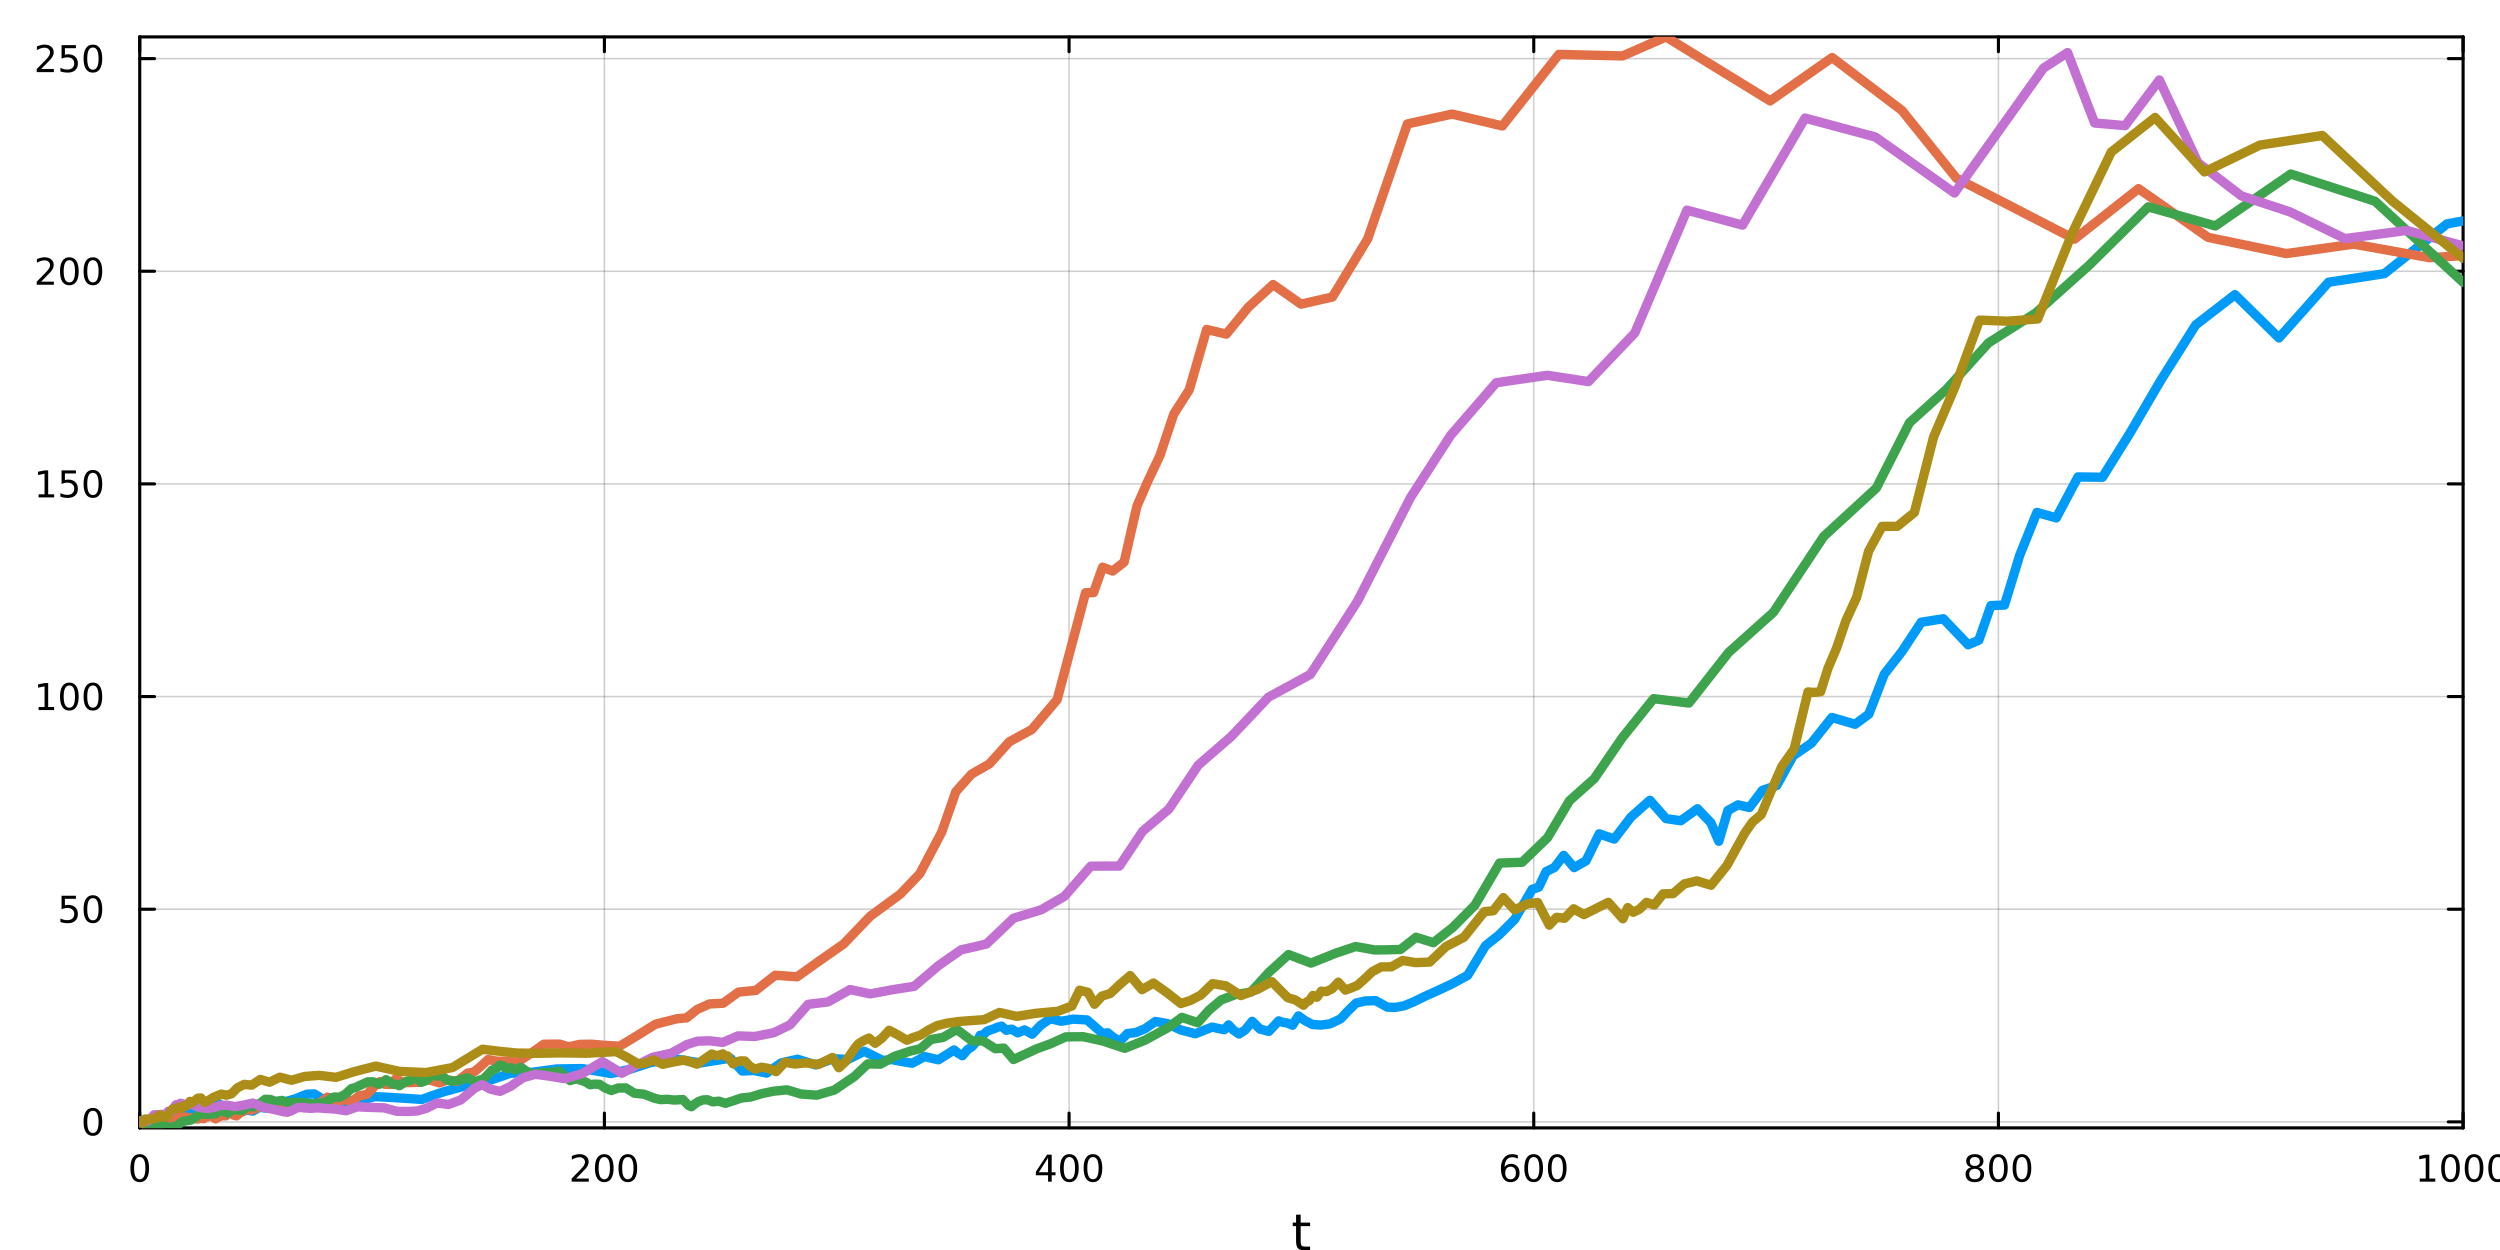 <?xml version="1.0" encoding="utf-8"?>
<svg xmlns="http://www.w3.org/2000/svg" xmlns:xlink="http://www.w3.org/1999/xlink" width="800" height="400" viewBox="0 0 3200 1600">
<rect x="0" y="0" width="3200" height="1600" fill="#333333" stroke="none"/>
<defs>
  <clipPath id="clip130">
    <rect x="0" y="0" width="3200" height="1600"/>
  </clipPath>
</defs>
<path clip-path="url(#clip130)" d="M0 1600 L3200 1600 L3200 0 L0 0  Z" fill="#ffffff" fill-rule="evenodd" fill-opacity="1"/>
<defs>
  <clipPath id="clip131">
    <rect x="640" y="0" width="2241" height="1600"/>
  </clipPath>
</defs>
<path clip-path="url(#clip130)" d="M178.857 1443.7 L3152.76 1443.7 L3152.76 47.244 L178.857 47.244  Z" fill="#ffffff" fill-rule="evenodd" fill-opacity="1"/>
<defs>
  <clipPath id="clip132">
    <rect x="178" y="47" width="2975" height="1397"/>
  </clipPath>
</defs>
<polyline clip-path="url(#clip132)" style="stroke:#000000; stroke-linecap:round; stroke-linejoin:round; stroke-width:2; stroke-opacity:0.1; fill:none" points="178.857,1443.7 178.857,47.244 "/>
<polyline clip-path="url(#clip132)" style="stroke:#000000; stroke-linecap:round; stroke-linejoin:round; stroke-width:2; stroke-opacity:0.1; fill:none" points="773.637,1443.7 773.637,47.244 "/>
<polyline clip-path="url(#clip132)" style="stroke:#000000; stroke-linecap:round; stroke-linejoin:round; stroke-width:2; stroke-opacity:0.1; fill:none" points="1368.42,1443.7 1368.42,47.244 "/>
<polyline clip-path="url(#clip132)" style="stroke:#000000; stroke-linecap:round; stroke-linejoin:round; stroke-width:2; stroke-opacity:0.1; fill:none" points="1963.2,1443.7 1963.2,47.244 "/>
<polyline clip-path="url(#clip132)" style="stroke:#000000; stroke-linecap:round; stroke-linejoin:round; stroke-width:2; stroke-opacity:0.1; fill:none" points="2557.98,1443.7 2557.98,47.244 "/>
<polyline clip-path="url(#clip132)" style="stroke:#000000; stroke-linecap:round; stroke-linejoin:round; stroke-width:2; stroke-opacity:0.1; fill:none" points="3152.76,1443.7 3152.76,47.244 "/>
<polyline clip-path="url(#clip132)" style="stroke:#000000; stroke-linecap:round; stroke-linejoin:round; stroke-width:2; stroke-opacity:0.1; fill:none" points="178.857,1443.7 178.857,47.244 "/>
<polyline clip-path="url(#clip132)" style="stroke:#000000; stroke-linecap:round; stroke-linejoin:round; stroke-width:2; stroke-opacity:0.1; fill:none" points="773.637,1443.7 773.637,47.244 "/>
<polyline clip-path="url(#clip132)" style="stroke:#000000; stroke-linecap:round; stroke-linejoin:round; stroke-width:2; stroke-opacity:0.1; fill:none" points="1368.42,1443.7 1368.42,47.244 "/>
<polyline clip-path="url(#clip132)" style="stroke:#000000; stroke-linecap:round; stroke-linejoin:round; stroke-width:2; stroke-opacity:0.1; fill:none" points="1963.2,1443.7 1963.2,47.244 "/>
<polyline clip-path="url(#clip132)" style="stroke:#000000; stroke-linecap:round; stroke-linejoin:round; stroke-width:2; stroke-opacity:0.1; fill:none" points="2557.98,1443.7 2557.98,47.244 "/>
<polyline clip-path="url(#clip132)" style="stroke:#000000; stroke-linecap:round; stroke-linejoin:round; stroke-width:2; stroke-opacity:0.1; fill:none" points="3152.76,1443.7 3152.76,47.244 "/>
<polyline clip-path="url(#clip130)" style="stroke:#000000; stroke-linecap:round; stroke-linejoin:round; stroke-width:4; stroke-opacity:1; fill:none" points="178.857,1443.7 3152.76,1443.7 "/>
<polyline clip-path="url(#clip130)" style="stroke:#000000; stroke-linecap:round; stroke-linejoin:round; stroke-width:4; stroke-opacity:1; fill:none" points="178.857,47.244 3152.76,47.244 "/>
<polyline clip-path="url(#clip130)" style="stroke:#000000; stroke-linecap:round; stroke-linejoin:round; stroke-width:4; stroke-opacity:1; fill:none" points="178.857,1443.7 178.857,1424.8 "/>
<polyline clip-path="url(#clip130)" style="stroke:#000000; stroke-linecap:round; stroke-linejoin:round; stroke-width:4; stroke-opacity:1; fill:none" points="773.637,1443.7 773.637,1424.8 "/>
<polyline clip-path="url(#clip130)" style="stroke:#000000; stroke-linecap:round; stroke-linejoin:round; stroke-width:4; stroke-opacity:1; fill:none" points="1368.42,1443.7 1368.42,1424.8 "/>
<polyline clip-path="url(#clip130)" style="stroke:#000000; stroke-linecap:round; stroke-linejoin:round; stroke-width:4; stroke-opacity:1; fill:none" points="1963.2,1443.7 1963.2,1424.8 "/>
<polyline clip-path="url(#clip130)" style="stroke:#000000; stroke-linecap:round; stroke-linejoin:round; stroke-width:4; stroke-opacity:1; fill:none" points="2557.98,1443.7 2557.98,1424.8 "/>
<polyline clip-path="url(#clip130)" style="stroke:#000000; stroke-linecap:round; stroke-linejoin:round; stroke-width:4; stroke-opacity:1; fill:none" points="3152.76,1443.7 3152.76,1424.8 "/>
<polyline clip-path="url(#clip130)" style="stroke:#000000; stroke-linecap:round; stroke-linejoin:round; stroke-width:4; stroke-opacity:1; fill:none" points="178.857,47.244 178.857,66.142 "/>
<polyline clip-path="url(#clip130)" style="stroke:#000000; stroke-linecap:round; stroke-linejoin:round; stroke-width:4; stroke-opacity:1; fill:none" points="773.637,47.244 773.637,66.142 "/>
<polyline clip-path="url(#clip130)" style="stroke:#000000; stroke-linecap:round; stroke-linejoin:round; stroke-width:4; stroke-opacity:1; fill:none" points="1368.42,47.244 1368.42,66.142 "/>
<polyline clip-path="url(#clip130)" style="stroke:#000000; stroke-linecap:round; stroke-linejoin:round; stroke-width:4; stroke-opacity:1; fill:none" points="1963.2,47.244 1963.2,66.142 "/>
<polyline clip-path="url(#clip130)" style="stroke:#000000; stroke-linecap:round; stroke-linejoin:round; stroke-width:4; stroke-opacity:1; fill:none" points="2557.98,47.244 2557.98,66.142 "/>
<polyline clip-path="url(#clip130)" style="stroke:#000000; stroke-linecap:round; stroke-linejoin:round; stroke-width:4; stroke-opacity:1; fill:none" points="3152.76,47.244 3152.76,66.142 "/>
<path clip-path="url(#clip130)" d="M178.857 1481.02 Q175.246 1481.02 173.418 1484.58 Q171.612 1488.12 171.612 1495.25 Q171.612 1502.36 173.418 1505.93 Q175.246 1509.47 178.857 1509.47 Q182.492 1509.47 184.297 1505.93 Q186.126 1502.36 186.126 1495.25 Q186.126 1488.12 184.297 1484.58 Q182.492 1481.02 178.857 1481.02 M178.857 1477.31 Q184.668 1477.31 187.723 1481.92 Q190.802 1486.5 190.802 1495.25 Q190.802 1503.98 187.723 1508.59 Q184.668 1513.17 178.857 1513.17 Q173.047 1513.17 169.969 1508.59 Q166.913 1503.98 166.913 1495.25 Q166.913 1486.5 169.969 1481.92 Q173.047 1477.31 178.857 1477.31 Z" fill="#000000" fill-rule="nonzero" fill-opacity="1" /><path clip-path="url(#clip130)" d="M737.329 1508.56 L753.649 1508.56 L753.649 1512.5 L731.704 1512.5 L731.704 1508.56 Q734.366 1505.81 738.95 1501.18 Q743.556 1496.53 744.737 1495.19 Q746.982 1492.66 747.862 1490.93 Q748.765 1489.17 748.765 1487.48 Q748.765 1484.72 746.82 1482.99 Q744.899 1481.25 741.797 1481.25 Q739.598 1481.25 737.144 1482.01 Q734.714 1482.78 731.936 1484.33 L731.936 1479.61 Q734.76 1478.47 737.214 1477.89 Q739.667 1477.31 741.704 1477.31 Q747.075 1477.31 750.269 1480 Q753.464 1482.69 753.464 1487.18 Q753.464 1489.31 752.653 1491.23 Q751.866 1493.12 749.76 1495.72 Q749.181 1496.39 746.079 1499.61 Q742.978 1502.8 737.329 1508.56 Z" fill="#000000" fill-rule="nonzero" fill-opacity="1" /><path clip-path="url(#clip130)" d="M773.464 1481.02 Q769.852 1481.02 768.024 1484.58 Q766.218 1488.12 766.218 1495.25 Q766.218 1502.36 768.024 1505.93 Q769.852 1509.47 773.464 1509.47 Q777.098 1509.47 778.903 1505.93 Q780.732 1502.36 780.732 1495.25 Q780.732 1488.12 778.903 1484.58 Q777.098 1481.02 773.464 1481.02 M773.464 1477.31 Q779.274 1477.31 782.329 1481.92 Q785.408 1486.5 785.408 1495.25 Q785.408 1503.98 782.329 1508.59 Q779.274 1513.17 773.464 1513.17 Q767.653 1513.17 764.575 1508.59 Q761.519 1503.98 761.519 1495.25 Q761.519 1486.5 764.575 1481.92 Q767.653 1477.31 773.464 1477.31 Z" fill="#000000" fill-rule="nonzero" fill-opacity="1" /><path clip-path="url(#clip130)" d="M803.625 1481.02 Q800.014 1481.02 798.186 1484.58 Q796.38 1488.12 796.38 1495.25 Q796.38 1502.36 798.186 1505.93 Q800.014 1509.47 803.625 1509.47 Q807.26 1509.47 809.065 1505.93 Q810.894 1502.36 810.894 1495.25 Q810.894 1488.12 809.065 1484.58 Q807.26 1481.02 803.625 1481.02 M803.625 1477.31 Q809.436 1477.31 812.491 1481.92 Q815.57 1486.5 815.57 1495.25 Q815.57 1503.98 812.491 1508.59 Q809.436 1513.17 803.625 1513.17 Q797.815 1513.17 794.737 1508.59 Q791.681 1503.98 791.681 1495.25 Q791.681 1486.5 794.737 1481.92 Q797.815 1477.31 803.625 1477.31 Z" fill="#000000" fill-rule="nonzero" fill-opacity="1" /><path clip-path="url(#clip130)" d="M1341.51 1482.01 L1329.7 1500.46 L1341.51 1500.46 L1341.51 1482.01 M1340.28 1477.94 L1346.16 1477.94 L1346.16 1500.46 L1351.09 1500.46 L1351.09 1504.35 L1346.16 1504.35 L1346.16 1512.5 L1341.51 1512.5 L1341.51 1504.35 L1325.91 1504.35 L1325.91 1499.84 L1340.28 1477.94 Z" fill="#000000" fill-rule="nonzero" fill-opacity="1" /><path clip-path="url(#clip130)" d="M1368.82 1481.02 Q1365.21 1481.02 1363.38 1484.58 Q1361.58 1488.12 1361.58 1495.25 Q1361.58 1502.36 1363.38 1505.93 Q1365.21 1509.47 1368.82 1509.47 Q1372.46 1509.47 1374.26 1505.93 Q1376.09 1502.36 1376.09 1495.25 Q1376.09 1488.12 1374.26 1484.58 Q1372.46 1481.02 1368.82 1481.02 M1368.82 1477.31 Q1374.63 1477.31 1377.69 1481.92 Q1380.77 1486.5 1380.77 1495.25 Q1380.77 1503.98 1377.69 1508.59 Q1374.63 1513.17 1368.82 1513.17 Q1363.01 1513.17 1359.93 1508.59 Q1356.88 1503.98 1356.88 1495.25 Q1356.88 1486.5 1359.93 1481.92 Q1363.01 1477.31 1368.82 1477.31 Z" fill="#000000" fill-rule="nonzero" fill-opacity="1" /><path clip-path="url(#clip130)" d="M1398.98 1481.02 Q1395.37 1481.02 1393.54 1484.58 Q1391.74 1488.12 1391.74 1495.25 Q1391.74 1502.36 1393.54 1505.93 Q1395.37 1509.47 1398.98 1509.47 Q1402.62 1509.47 1404.42 1505.93 Q1406.25 1502.36 1406.25 1495.25 Q1406.25 1488.12 1404.42 1484.58 Q1402.62 1481.02 1398.98 1481.02 M1398.98 1477.31 Q1404.79 1477.31 1407.85 1481.92 Q1410.93 1486.5 1410.93 1495.25 Q1410.93 1503.98 1407.85 1508.59 Q1404.79 1513.17 1398.98 1513.17 Q1393.17 1513.17 1390.09 1508.59 Q1387.04 1503.98 1387.04 1495.25 Q1387.04 1486.5 1390.09 1481.92 Q1393.17 1477.31 1398.98 1477.31 Z" fill="#000000" fill-rule="nonzero" fill-opacity="1" /><path clip-path="url(#clip130)" d="M1933.52 1493.36 Q1930.37 1493.36 1928.52 1495.51 Q1926.69 1497.66 1926.69 1501.41 Q1926.69 1505.14 1928.52 1507.31 Q1930.37 1509.47 1933.52 1509.47 Q1936.67 1509.47 1938.5 1507.31 Q1940.35 1505.14 1940.35 1501.41 Q1940.35 1497.66 1938.5 1495.51 Q1936.67 1493.36 1933.52 1493.36 M1942.8 1478.7 L1942.8 1482.96 Q1941.04 1482.13 1939.24 1481.69 Q1937.46 1481.25 1935.7 1481.25 Q1931.07 1481.25 1928.61 1484.37 Q1926.18 1487.5 1925.84 1493.82 Q1927.2 1491.81 1929.26 1490.74 Q1931.32 1489.65 1933.8 1489.65 Q1939.01 1489.65 1942.02 1492.82 Q1945.05 1495.97 1945.05 1501.41 Q1945.05 1506.74 1941.9 1509.95 Q1938.75 1513.17 1933.52 1513.17 Q1927.53 1513.17 1924.35 1508.59 Q1921.18 1503.98 1921.18 1495.25 Q1921.18 1487.06 1925.07 1482.2 Q1928.96 1477.31 1935.51 1477.31 Q1937.27 1477.31 1939.05 1477.66 Q1940.86 1478.01 1942.8 1478.7 Z" fill="#000000" fill-rule="nonzero" fill-opacity="1" /><path clip-path="url(#clip130)" d="M1963.1 1481.02 Q1959.49 1481.02 1957.66 1484.58 Q1955.86 1488.12 1955.86 1495.25 Q1955.86 1502.36 1957.66 1505.93 Q1959.49 1509.47 1963.1 1509.47 Q1966.74 1509.47 1968.54 1505.93 Q1970.37 1502.36 1970.37 1495.25 Q1970.37 1488.12 1968.54 1484.58 Q1966.74 1481.02 1963.1 1481.02 M1963.1 1477.31 Q1968.91 1477.31 1971.97 1481.92 Q1975.05 1486.5 1975.05 1495.25 Q1975.05 1503.98 1971.97 1508.59 Q1968.91 1513.17 1963.1 1513.17 Q1957.29 1513.17 1954.22 1508.59 Q1951.16 1503.98 1951.16 1495.25 Q1951.16 1486.5 1954.22 1481.92 Q1957.29 1477.31 1963.1 1477.31 Z" fill="#000000" fill-rule="nonzero" fill-opacity="1" /><path clip-path="url(#clip130)" d="M1993.27 1481.02 Q1989.65 1481.02 1987.83 1484.58 Q1986.02 1488.12 1986.02 1495.25 Q1986.02 1502.36 1987.83 1505.93 Q1989.65 1509.47 1993.27 1509.47 Q1996.9 1509.47 1998.71 1505.93 Q2000.53 1502.36 2000.53 1495.25 Q2000.53 1488.12 1998.71 1484.58 Q1996.9 1481.02 1993.27 1481.02 M1993.27 1477.31 Q1999.08 1477.31 2002.13 1481.92 Q2005.21 1486.5 2005.21 1495.25 Q2005.21 1503.98 2002.13 1508.59 Q1999.08 1513.17 1993.27 1513.17 Q1987.46 1513.17 1984.38 1508.59 Q1981.32 1503.98 1981.32 1495.25 Q1981.32 1486.5 1984.38 1481.92 Q1987.46 1477.31 1993.27 1477.31 Z" fill="#000000" fill-rule="nonzero" fill-opacity="1" /><path clip-path="url(#clip130)" d="M2527.77 1496.09 Q2524.43 1496.09 2522.51 1497.87 Q2520.62 1499.65 2520.62 1502.78 Q2520.62 1505.9 2522.51 1507.69 Q2524.43 1509.47 2527.77 1509.47 Q2531.1 1509.47 2533.02 1507.69 Q2534.94 1505.88 2534.94 1502.78 Q2534.94 1499.65 2533.02 1497.87 Q2531.12 1496.09 2527.77 1496.09 M2523.09 1494.1 Q2520.08 1493.36 2518.39 1491.3 Q2516.73 1489.24 2516.73 1486.27 Q2516.73 1482.13 2519.67 1479.72 Q2522.63 1477.31 2527.77 1477.31 Q2532.93 1477.31 2535.87 1479.72 Q2538.81 1482.13 2538.81 1486.27 Q2538.81 1489.24 2537.12 1491.3 Q2535.45 1493.36 2532.47 1494.1 Q2535.85 1494.88 2537.72 1497.18 Q2539.62 1499.47 2539.62 1502.78 Q2539.62 1507.8 2536.54 1510.49 Q2533.49 1513.17 2527.77 1513.17 Q2522.05 1513.17 2518.97 1510.49 Q2515.92 1507.8 2515.92 1502.78 Q2515.92 1499.47 2517.81 1497.18 Q2519.71 1494.88 2523.09 1494.1 M2521.38 1486.71 Q2521.38 1489.4 2523.05 1490.9 Q2524.74 1492.41 2527.77 1492.41 Q2530.78 1492.41 2532.47 1490.9 Q2534.18 1489.4 2534.18 1486.71 Q2534.18 1484.03 2532.47 1482.52 Q2530.78 1481.02 2527.77 1481.02 Q2524.74 1481.02 2523.05 1482.52 Q2521.38 1484.03 2521.38 1486.71 Z" fill="#000000" fill-rule="nonzero" fill-opacity="1" /><path clip-path="url(#clip130)" d="M2557.93 1481.02 Q2554.32 1481.02 2552.49 1484.58 Q2550.68 1488.12 2550.68 1495.25 Q2550.68 1502.36 2552.49 1505.93 Q2554.32 1509.47 2557.93 1509.47 Q2561.56 1509.47 2563.37 1505.93 Q2565.2 1502.36 2565.2 1495.25 Q2565.2 1488.12 2563.37 1484.58 Q2561.56 1481.02 2557.93 1481.02 M2557.93 1477.31 Q2563.74 1477.31 2566.8 1481.92 Q2569.87 1486.5 2569.87 1495.25 Q2569.87 1503.98 2566.8 1508.59 Q2563.74 1513.17 2557.93 1513.17 Q2552.12 1513.17 2549.04 1508.59 Q2545.99 1503.98 2545.99 1495.25 Q2545.99 1486.5 2549.04 1481.92 Q2552.12 1477.31 2557.93 1477.31 Z" fill="#000000" fill-rule="nonzero" fill-opacity="1" /><path clip-path="url(#clip130)" d="M2588.09 1481.02 Q2584.48 1481.02 2582.65 1484.58 Q2580.85 1488.12 2580.85 1495.25 Q2580.85 1502.36 2582.65 1505.93 Q2584.48 1509.47 2588.09 1509.47 Q2591.73 1509.47 2593.53 1505.93 Q2595.36 1502.36 2595.36 1495.25 Q2595.36 1488.12 2593.53 1484.58 Q2591.73 1481.02 2588.09 1481.02 M2588.09 1477.31 Q2593.9 1477.31 2596.96 1481.92 Q2600.04 1486.5 2600.04 1495.25 Q2600.04 1503.98 2596.96 1508.59 Q2593.9 1513.17 2588.09 1513.17 Q2582.28 1513.17 2579.2 1508.59 Q2576.15 1503.98 2576.15 1495.25 Q2576.15 1486.5 2579.2 1481.92 Q2582.28 1477.31 2588.09 1477.31 Z" fill="#000000" fill-rule="nonzero" fill-opacity="1" /><path clip-path="url(#clip130)" d="M3097.28 1508.56 L3104.92 1508.56 L3104.92 1482.2 L3096.61 1483.87 L3096.61 1479.61 L3104.87 1477.94 L3109.55 1477.94 L3109.55 1508.56 L3117.19 1508.56 L3117.19 1512.5 L3097.28 1512.5 L3097.28 1508.56 Z" fill="#000000" fill-rule="nonzero" fill-opacity="1" /><path clip-path="url(#clip130)" d="M3136.63 1481.02 Q3133.02 1481.02 3131.19 1484.58 Q3129.39 1488.12 3129.39 1495.25 Q3129.39 1502.36 3131.19 1505.93 Q3133.02 1509.47 3136.63 1509.47 Q3140.27 1509.47 3142.07 1505.93 Q3143.9 1502.36 3143.9 1495.25 Q3143.9 1488.12 3142.07 1484.58 Q3140.27 1481.02 3136.63 1481.02 M3136.63 1477.31 Q3142.44 1477.31 3145.5 1481.92 Q3148.58 1486.5 3148.58 1495.25 Q3148.58 1503.98 3145.5 1508.59 Q3142.44 1513.17 3136.63 1513.17 Q3130.82 1513.17 3127.74 1508.59 Q3124.69 1503.98 3124.69 1495.25 Q3124.69 1486.5 3127.74 1481.92 Q3130.82 1477.31 3136.63 1477.31 Z" fill="#000000" fill-rule="nonzero" fill-opacity="1" /><path clip-path="url(#clip130)" d="M3166.8 1481.02 Q3163.18 1481.02 3161.36 1484.58 Q3159.55 1488.12 3159.55 1495.25 Q3159.55 1502.36 3161.36 1505.93 Q3163.18 1509.47 3166.8 1509.47 Q3170.43 1509.47 3172.23 1505.93 Q3174.06 1502.36 3174.06 1495.25 Q3174.06 1488.12 3172.23 1484.58 Q3170.43 1481.02 3166.8 1481.02 M3166.8 1477.31 Q3172.61 1477.31 3175.66 1481.92 Q3178.74 1486.5 3178.74 1495.25 Q3178.74 1503.98 3175.66 1508.59 Q3172.61 1513.17 3166.8 1513.17 Q3160.99 1513.17 3157.91 1508.59 Q3154.85 1503.98 3154.85 1495.25 Q3154.85 1486.5 3157.91 1481.92 Q3160.99 1477.31 3166.8 1477.31 Z" fill="#000000" fill-rule="nonzero" fill-opacity="1" /><path clip-path="url(#clip130)" d="M3196.96 1481.02 Q3193.35 1481.02 3191.52 1484.58 Q3189.71 1488.12 3189.71 1495.25 Q3189.71 1502.36 3191.52 1505.93 Q3193.35 1509.47 3196.96 1509.47 Q3200.59 1509.47 3202.4 1505.93 Q3204.23 1502.36 3204.23 1495.25 Q3204.23 1488.12 3202.4 1484.58 Q3200.59 1481.02 3196.96 1481.02 M3196.96 1477.31 Q3202.77 1477.31 3205.82 1481.92 Q3208.9 1486.5 3208.9 1495.25 Q3208.9 1503.98 3205.82 1508.59 Q3202.77 1513.17 3196.96 1513.17 Q3191.15 1513.17 3188.07 1508.59 Q3185.01 1503.98 3185.01 1495.25 Q3185.01 1486.5 3188.07 1481.92 Q3191.15 1477.31 3196.96 1477.31 Z" fill="#000000" fill-rule="nonzero" fill-opacity="1" /><path clip-path="url(#clip130)" d="M1664.87 1554.79 L1664.87 1564.92 L1676.93 1564.92 L1676.93 1569.47 L1664.87 1569.47 L1664.87 1588.82 Q1664.87 1593.18 1666.05 1594.42 Q1667.25 1595.66 1670.92 1595.66 L1676.93 1595.66 L1676.93 1600.56 L1670.92 1600.56 Q1664.14 1600.56 1661.56 1598.05 Q1658.98 1595.5 1658.98 1588.82 L1658.98 1569.47 L1654.68 1569.47 L1654.68 1564.92 L1658.98 1564.92 L1658.98 1554.79 L1664.87 1554.79 Z" fill="#000000" fill-rule="nonzero" fill-opacity="1" /><polyline clip-path="url(#clip132)" style="stroke:#000000; stroke-linecap:round; stroke-linejoin:round; stroke-width:2; stroke-opacity:0.1; fill:none" points="178.857,1435.99 3152.76,1435.99 "/>
<polyline clip-path="url(#clip132)" style="stroke:#000000; stroke-linecap:round; stroke-linejoin:round; stroke-width:2; stroke-opacity:0.1; fill:none" points="178.857,1163.79 3152.76,1163.79 "/>
<polyline clip-path="url(#clip132)" style="stroke:#000000; stroke-linecap:round; stroke-linejoin:round; stroke-width:2; stroke-opacity:0.1; fill:none" points="178.857,891.599 3152.76,891.599 "/>
<polyline clip-path="url(#clip132)" style="stroke:#000000; stroke-linecap:round; stroke-linejoin:round; stroke-width:2; stroke-opacity:0.1; fill:none" points="178.857,619.405 3152.76,619.405 "/>
<polyline clip-path="url(#clip132)" style="stroke:#000000; stroke-linecap:round; stroke-linejoin:round; stroke-width:2; stroke-opacity:0.1; fill:none" points="178.857,347.211 3152.76,347.211 "/>
<polyline clip-path="url(#clip132)" style="stroke:#000000; stroke-linecap:round; stroke-linejoin:round; stroke-width:2; stroke-opacity:0.1; fill:none" points="178.857,75.016 3152.76,75.016 "/>
<polyline clip-path="url(#clip132)" style="stroke:#000000; stroke-linecap:round; stroke-linejoin:round; stroke-width:2; stroke-opacity:0.1; fill:none" points="178.857,1435.99 3152.76,1435.99 "/>
<polyline clip-path="url(#clip132)" style="stroke:#000000; stroke-linecap:round; stroke-linejoin:round; stroke-width:2; stroke-opacity:0.1; fill:none" points="178.857,1163.79 3152.76,1163.79 "/>
<polyline clip-path="url(#clip132)" style="stroke:#000000; stroke-linecap:round; stroke-linejoin:round; stroke-width:2; stroke-opacity:0.1; fill:none" points="178.857,891.599 3152.76,891.599 "/>
<polyline clip-path="url(#clip132)" style="stroke:#000000; stroke-linecap:round; stroke-linejoin:round; stroke-width:2; stroke-opacity:0.1; fill:none" points="178.857,619.405 3152.76,619.405 "/>
<polyline clip-path="url(#clip132)" style="stroke:#000000; stroke-linecap:round; stroke-linejoin:round; stroke-width:2; stroke-opacity:0.1; fill:none" points="178.857,347.211 3152.76,347.211 "/>
<polyline clip-path="url(#clip132)" style="stroke:#000000; stroke-linecap:round; stroke-linejoin:round; stroke-width:2; stroke-opacity:0.1; fill:none" points="178.857,75.016 3152.76,75.016 "/>
<polyline clip-path="url(#clip130)" style="stroke:#000000; stroke-linecap:round; stroke-linejoin:round; stroke-width:4; stroke-opacity:1; fill:none" points="178.857,1443.7 178.857,47.244 "/>
<polyline clip-path="url(#clip130)" style="stroke:#000000; stroke-linecap:round; stroke-linejoin:round; stroke-width:4; stroke-opacity:1; fill:none" points="3152.76,1443.7 3152.76,47.244 "/>
<polyline clip-path="url(#clip130)" style="stroke:#000000; stroke-linecap:round; stroke-linejoin:round; stroke-width:4; stroke-opacity:1; fill:none" points="178.857,1435.99 197.755,1435.99 "/>
<polyline clip-path="url(#clip130)" style="stroke:#000000; stroke-linecap:round; stroke-linejoin:round; stroke-width:4; stroke-opacity:1; fill:none" points="178.857,1163.79 197.755,1163.79 "/>
<polyline clip-path="url(#clip130)" style="stroke:#000000; stroke-linecap:round; stroke-linejoin:round; stroke-width:4; stroke-opacity:1; fill:none" points="178.857,891.599 197.755,891.599 "/>
<polyline clip-path="url(#clip130)" style="stroke:#000000; stroke-linecap:round; stroke-linejoin:round; stroke-width:4; stroke-opacity:1; fill:none" points="178.857,619.405 197.755,619.405 "/>
<polyline clip-path="url(#clip130)" style="stroke:#000000; stroke-linecap:round; stroke-linejoin:round; stroke-width:4; stroke-opacity:1; fill:none" points="178.857,347.211 197.755,347.211 "/>
<polyline clip-path="url(#clip130)" style="stroke:#000000; stroke-linecap:round; stroke-linejoin:round; stroke-width:4; stroke-opacity:1; fill:none" points="178.857,75.016 197.755,75.016 "/>
<polyline clip-path="url(#clip130)" style="stroke:#000000; stroke-linecap:round; stroke-linejoin:round; stroke-width:4; stroke-opacity:1; fill:none" points="3152.76,1435.99 3133.86,1435.99 "/>
<polyline clip-path="url(#clip130)" style="stroke:#000000; stroke-linecap:round; stroke-linejoin:round; stroke-width:4; stroke-opacity:1; fill:none" points="3152.76,1163.79 3133.86,1163.79 "/>
<polyline clip-path="url(#clip130)" style="stroke:#000000; stroke-linecap:round; stroke-linejoin:round; stroke-width:4; stroke-opacity:1; fill:none" points="3152.76,891.599 3133.86,891.599 "/>
<polyline clip-path="url(#clip130)" style="stroke:#000000; stroke-linecap:round; stroke-linejoin:round; stroke-width:4; stroke-opacity:1; fill:none" points="3152.76,619.405 3133.86,619.405 "/>
<polyline clip-path="url(#clip130)" style="stroke:#000000; stroke-linecap:round; stroke-linejoin:round; stroke-width:4; stroke-opacity:1; fill:none" points="3152.76,347.211 3133.86,347.211 "/>
<polyline clip-path="url(#clip130)" style="stroke:#000000; stroke-linecap:round; stroke-linejoin:round; stroke-width:4; stroke-opacity:1; fill:none" points="3152.76,75.016 3133.86,75.016 "/>
<path clip-path="url(#clip130)" d="M118.913 1421.79 Q115.302 1421.79 113.473 1425.35 Q111.668 1428.89 111.668 1436.02 Q111.668 1443.13 113.473 1446.69 Q115.302 1450.24 118.913 1450.24 Q122.547 1450.24 124.353 1446.69 Q126.182 1443.13 126.182 1436.02 Q126.182 1428.89 124.353 1425.35 Q122.547 1421.79 118.913 1421.79 M118.913 1418.08 Q124.723 1418.08 127.779 1422.69 Q130.857 1427.27 130.857 1436.02 Q130.857 1444.75 127.779 1449.36 Q124.723 1453.94 118.913 1453.94 Q113.103 1453.94 110.024 1449.36 Q106.969 1444.75 106.969 1436.02 Q106.969 1427.27 110.024 1422.69 Q113.103 1418.08 118.913 1418.08 Z" fill="#000000" fill-rule="nonzero" fill-opacity="1" /><path clip-path="url(#clip130)" d="M78.797 1146.51 L97.154 1146.51 L97.154 1150.45 L83.08 1150.45 L83.08 1158.92 Q84.098 1158.57 85.117 1158.41 Q86.135 1158.23 87.154 1158.23 Q92.941 1158.23 96.321 1161.4 Q99.7 1164.57 99.7 1169.99 Q99.7 1175.56 96.228 1178.67 Q92.756 1181.74 86.436 1181.74 Q84.26 1181.74 81.992 1181.37 Q79.747 1181 77.339 1180.26 L77.339 1175.56 Q79.422 1176.7 81.645 1177.25 Q83.867 1177.81 86.344 1177.81 Q90.348 1177.81 92.686 1175.7 Q95.024 1173.6 95.024 1169.99 Q95.024 1166.37 92.686 1164.27 Q90.348 1162.16 86.344 1162.16 Q84.469 1162.16 82.594 1162.58 Q80.742 1162.99 78.797 1163.87 L78.797 1146.51 Z" fill="#000000" fill-rule="nonzero" fill-opacity="1" /><path clip-path="url(#clip130)" d="M118.913 1149.59 Q115.302 1149.59 113.473 1153.16 Q111.668 1156.7 111.668 1163.83 Q111.668 1170.93 113.473 1174.5 Q115.302 1178.04 118.913 1178.04 Q122.547 1178.04 124.353 1174.5 Q126.182 1170.93 126.182 1163.83 Q126.182 1156.7 124.353 1153.16 Q122.547 1149.59 118.913 1149.59 M118.913 1145.89 Q124.723 1145.89 127.779 1150.49 Q130.857 1155.08 130.857 1163.83 Q130.857 1172.55 127.779 1177.16 Q124.723 1181.74 118.913 1181.74 Q113.103 1181.74 110.024 1177.16 Q106.969 1172.55 106.969 1163.83 Q106.969 1155.08 110.024 1150.49 Q113.103 1145.89 118.913 1145.89 Z" fill="#000000" fill-rule="nonzero" fill-opacity="1" /><path clip-path="url(#clip130)" d="M49.4 904.944 L57.038 904.944 L57.038 878.578 L48.728 880.245 L48.728 875.986 L56.992 874.319 L61.668 874.319 L61.668 904.944 L69.307 904.944 L69.307 908.879 L49.4 908.879 L49.4 904.944 Z" fill="#000000" fill-rule="nonzero" fill-opacity="1" /><path clip-path="url(#clip130)" d="M88.751 877.398 Q85.14 877.398 83.311 880.963 Q81.506 884.504 81.506 891.634 Q81.506 898.74 83.311 902.305 Q85.14 905.847 88.751 905.847 Q92.385 905.847 94.191 902.305 Q96.02 898.74 96.02 891.634 Q96.02 884.504 94.191 880.963 Q92.385 877.398 88.751 877.398 M88.751 873.694 Q94.561 873.694 97.617 878.301 Q100.696 882.884 100.696 891.634 Q100.696 900.361 97.617 904.967 Q94.561 909.55 88.751 909.55 Q82.941 909.55 79.862 904.967 Q76.807 900.361 76.807 891.634 Q76.807 882.884 79.862 878.301 Q82.941 873.694 88.751 873.694 Z" fill="#000000" fill-rule="nonzero" fill-opacity="1" /><path clip-path="url(#clip130)" d="M118.913 877.398 Q115.302 877.398 113.473 880.963 Q111.668 884.504 111.668 891.634 Q111.668 898.74 113.473 902.305 Q115.302 905.847 118.913 905.847 Q122.547 905.847 124.353 902.305 Q126.182 898.74 126.182 891.634 Q126.182 884.504 124.353 880.963 Q122.547 877.398 118.913 877.398 M118.913 873.694 Q124.723 873.694 127.779 878.301 Q130.857 882.884 130.857 891.634 Q130.857 900.361 127.779 904.967 Q124.723 909.55 118.913 909.55 Q113.103 909.55 110.024 904.967 Q106.969 900.361 106.969 891.634 Q106.969 882.884 110.024 878.301 Q113.103 873.694 118.913 873.694 Z" fill="#000000" fill-rule="nonzero" fill-opacity="1" /><path clip-path="url(#clip130)" d="M49.4 632.75 L57.038 632.75 L57.038 606.384 L48.728 608.051 L48.728 603.791 L56.992 602.125 L61.668 602.125 L61.668 632.75 L69.307 632.75 L69.307 636.685 L49.4 636.685 L49.4 632.75 Z" fill="#000000" fill-rule="nonzero" fill-opacity="1" /><path clip-path="url(#clip130)" d="M78.797 602.125 L97.154 602.125 L97.154 606.06 L83.08 606.06 L83.08 614.532 Q84.098 614.185 85.117 614.023 Q86.135 613.838 87.154 613.838 Q92.941 613.838 96.321 617.009 Q99.7 620.18 99.7 625.597 Q99.7 631.176 96.228 634.277 Q92.756 637.356 86.436 637.356 Q84.26 637.356 81.992 636.986 Q79.747 636.615 77.339 635.875 L77.339 631.176 Q79.422 632.31 81.645 632.865 Q83.867 633.421 86.344 633.421 Q90.348 633.421 92.686 631.314 Q95.024 629.208 95.024 625.597 Q95.024 621.986 92.686 619.879 Q90.348 617.773 86.344 617.773 Q84.469 617.773 82.594 618.19 Q80.742 618.606 78.797 619.486 L78.797 602.125 Z" fill="#000000" fill-rule="nonzero" fill-opacity="1" /><path clip-path="url(#clip130)" d="M118.913 605.204 Q115.302 605.204 113.473 608.768 Q111.668 612.31 111.668 619.44 Q111.668 626.546 113.473 630.111 Q115.302 633.652 118.913 633.652 Q122.547 633.652 124.353 630.111 Q126.182 626.546 126.182 619.44 Q126.182 612.31 124.353 608.768 Q122.547 605.204 118.913 605.204 M118.913 601.5 Q124.723 601.5 127.779 606.106 Q130.857 610.69 130.857 619.44 Q130.857 628.166 127.779 632.773 Q124.723 637.356 118.913 637.356 Q113.103 637.356 110.024 632.773 Q106.969 628.166 106.969 619.44 Q106.969 610.69 110.024 606.106 Q113.103 601.5 118.913 601.5 Z" fill="#000000" fill-rule="nonzero" fill-opacity="1" /><path clip-path="url(#clip130)" d="M52.617 360.555 L68.936 360.555 L68.936 364.491 L46.992 364.491 L46.992 360.555 Q49.654 357.801 54.237 353.171 Q58.844 348.518 60.025 347.176 Q62.27 344.653 63.149 342.917 Q64.052 341.157 64.052 339.468 Q64.052 336.713 62.108 334.977 Q60.187 333.241 57.085 333.241 Q54.886 333.241 52.432 334.005 Q50.001 334.769 47.224 336.319 L47.224 331.597 Q50.048 330.463 52.501 329.884 Q54.955 329.306 56.992 329.306 Q62.362 329.306 65.557 331.991 Q68.751 334.676 68.751 339.167 Q68.751 341.296 67.941 343.218 Q67.154 345.116 65.048 347.708 Q64.469 348.38 61.367 351.597 Q58.265 354.792 52.617 360.555 Z" fill="#000000" fill-rule="nonzero" fill-opacity="1" /><path clip-path="url(#clip130)" d="M88.751 333.009 Q85.14 333.009 83.311 336.574 Q81.506 340.116 81.506 347.245 Q81.506 354.352 83.311 357.917 Q85.14 361.458 88.751 361.458 Q92.385 361.458 94.191 357.917 Q96.02 354.352 96.02 347.245 Q96.02 340.116 94.191 336.574 Q92.385 333.009 88.751 333.009 M88.751 329.306 Q94.561 329.306 97.617 333.912 Q100.696 338.495 100.696 347.245 Q100.696 355.972 97.617 360.579 Q94.561 365.162 88.751 365.162 Q82.941 365.162 79.862 360.579 Q76.807 355.972 76.807 347.245 Q76.807 338.495 79.862 333.912 Q82.941 329.306 88.751 329.306 Z" fill="#000000" fill-rule="nonzero" fill-opacity="1" /><path clip-path="url(#clip130)" d="M118.913 333.009 Q115.302 333.009 113.473 336.574 Q111.668 340.116 111.668 347.245 Q111.668 354.352 113.473 357.917 Q115.302 361.458 118.913 361.458 Q122.547 361.458 124.353 357.917 Q126.182 354.352 126.182 347.245 Q126.182 340.116 124.353 336.574 Q122.547 333.009 118.913 333.009 M118.913 329.306 Q124.723 329.306 127.779 333.912 Q130.857 338.495 130.857 347.245 Q130.857 355.972 127.779 360.579 Q124.723 365.162 118.913 365.162 Q113.103 365.162 110.024 360.579 Q106.969 355.972 106.969 347.245 Q106.969 338.495 110.024 333.912 Q113.103 329.306 118.913 329.306 Z" fill="#000000" fill-rule="nonzero" fill-opacity="1" /><path clip-path="url(#clip130)" d="M52.617 88.361 L68.936 88.361 L68.936 92.296 L46.992 92.296 L46.992 88.361 Q49.654 85.606 54.237 80.977 Q58.844 76.324 60.025 74.982 Q62.27 72.458 63.149 70.722 Q64.052 68.963 64.052 67.273 Q64.052 64.519 62.108 62.783 Q60.187 61.047 57.085 61.047 Q54.886 61.047 52.432 61.81 Q50.001 62.574 47.224 64.125 L47.224 59.403 Q50.048 58.269 52.501 57.69 Q54.955 57.111 56.992 57.111 Q62.362 57.111 65.557 59.797 Q68.751 62.482 68.751 66.972 Q68.751 69.102 67.941 71.023 Q67.154 72.921 65.048 75.514 Q64.469 76.185 61.367 79.403 Q58.265 82.597 52.617 88.361 Z" fill="#000000" fill-rule="nonzero" fill-opacity="1" /><path clip-path="url(#clip130)" d="M78.797 57.736 L97.154 57.736 L97.154 61.672 L83.08 61.672 L83.08 70.144 Q84.098 69.796 85.117 69.634 Q86.135 69.449 87.154 69.449 Q92.941 69.449 96.321 72.621 Q99.7 75.792 99.7 81.208 Q99.7 86.787 96.228 89.889 Q92.756 92.968 86.436 92.968 Q84.26 92.968 81.992 92.597 Q79.747 92.227 77.339 91.486 L77.339 86.787 Q79.422 87.921 81.645 88.477 Q83.867 89.032 86.344 89.032 Q90.348 89.032 92.686 86.926 Q95.024 84.82 95.024 81.208 Q95.024 77.597 92.686 75.491 Q90.348 73.384 86.344 73.384 Q84.469 73.384 82.594 73.801 Q80.742 74.218 78.797 75.097 L78.797 57.736 Z" fill="#000000" fill-rule="nonzero" fill-opacity="1" /><path clip-path="url(#clip130)" d="M118.913 60.815 Q115.302 60.815 113.473 64.38 Q111.668 67.921 111.668 75.051 Q111.668 82.157 113.473 85.722 Q115.302 89.264 118.913 89.264 Q122.547 89.264 124.353 85.722 Q126.182 82.157 126.182 75.051 Q126.182 67.921 124.353 64.38 Q122.547 60.815 118.913 60.815 M118.913 57.111 Q124.723 57.111 127.779 61.718 Q130.857 66.301 130.857 75.051 Q130.857 83.778 127.779 88.384 Q124.723 92.968 118.913 92.968 Q113.103 92.968 110.024 88.384 Q106.969 83.778 106.969 75.051 Q106.969 66.301 110.024 61.718 Q113.103 57.111 118.913 57.111 Z" fill="#000000" fill-rule="nonzero" fill-opacity="1" /><polyline clip-path="url(#clip132)" style="stroke:#009af9; stroke-linecap:round; stroke-linejoin:round; stroke-width:12; stroke-opacity:1; fill:none" points="178.857,1435.99 178.857,1435.99 178.857,1435.99 178.857,1435.99 178.857,1435.99 178.857,1435.99 178.857,1435.99 178.857,1435.99 178.857,1435.99 178.857,1435.99 178.857,1435.99 178.857,1435.99 178.857,1435.99 178.857,1435.99 178.857,1435.99 178.857,1435.99 178.857,1435.99 178.857,1435.99 178.857,1435.99 178.857,1435.99 178.857,1435.99 178.857,1435.99 178.857,1435.99 178.857,1435.99 178.857,1435.99 178.857,1435.99 178.857,1435.99 178.857,1435.99 178.857,1435.99 178.857,1435.99 178.857,1435.99 178.857,1435.99 178.857,1435.99 178.857,1435.99 178.857,1435.99 178.857,1435.99 178.857,1435.99 178.857,1435.99 178.857,1435.99 178.857,1435.99 178.857,1435.99 178.857,1435.99 178.857,1435.99 178.857,1435.99 178.857,1435.99 178.857,1435.99 178.857,1435.99 178.857,1435.99 178.857,1435.99 178.857,1435.99 178.857,1435.99 178.857,1435.99 178.857,1435.99 178.857,1435.99 178.857,1435.99 178.857,1435.99 178.857,1435.99 178.857,1435.99 178.857,1435.99 178.857,1435.99 178.857,1435.99 178.857,1435.99 178.857,1435.99 178.857,1435.99 178.857,1435.99 178.857,1435.99 178.857,1435.99 178.857,1435.99 178.857,1435.98 178.857,1435.99 178.857,1435.99 178.857,1435.99 178.857,1435.98 178.857,1435.98 178.857,1435.98 178.857,1435.98 178.857,1435.98 178.857,1435.98 178.857,1435.98 178.857,1435.98 178.857,1435.98 178.857,1435.98 178.857,1435.98 178.857,1435.98 178.857,1435.98 178.857,1435.98 178.857,1435.98 178.857,1435.98 178.857,1435.98 178.857,1435.98 178.857,1435.98 178.857,1435.98 178.858,1435.97 178.858,1435.97 178.858,1435.97 178.858,1435.97 178.858,1435.97 178.858,1435.96 178.858,1435.96 178.858,1435.96 178.858,1435.97 178.858,1435.97 178.858,1435.97 178.858,1435.97 178.858,1435.97 178.858,1435.97 178.858,1435.97 178.858,1435.97 178.858,1435.96 178.858,1435.95 178.858,1435.95 178.858,1435.94 178.858,1435.96 178.858,1435.98 178.859,1436 178.859,1436.01 178.859,1436 178.859,1435.98 178.859,1435.98 178.86,1435.98 178.86,1435.98 178.86,1435.97 178.861,1435.99 178.861,1435.98 178.861,1435.98 178.862,1436.01 178.862,1436 178.863,1435.99 178.864,1435.97 178.864,1435.99 178.865,1436 178.866,1435.98 178.867,1435.97 178.869,1435.94 178.87,1435.92 178.872,1435.91 178.873,1435.89 178.875,1435.85 178.878,1435.86 178.88,1435.76 178.883,1435.83 178.886,1435.81 178.89,1435.83 178.894,1436.01 178.899,1436.03 178.904,1436 178.91,1436.13 178.916,1436.04 178.923,1436.18 178.932,1436.18 178.941,1436.27 178.951,1436.19 178.963,1436.18 178.976,1436.04 178.991,1436.05 179.008,1436.1 179.027,1436.18 179.048,1436.31 179.072,1436.5 179.098,1436.42 179.129,1436.22 179.162,1436.15 179.201,1436.29 179.243,1436.36 179.292,1436.08 179.346,1436.34 179.407,1435.82 179.438,1435.91 179.473,1436.05 179.512,1435.81 179.557,1435.95 179.606,1436.22 179.662,1436.67 179.725,1436.05 179.796,1436.35 179.876,1436.1 179.966,1435.92 180.066,1435.77 180.18,1435.69 180.308,1435.79 180.451,1435.58 180.613,1434.93 180.794,1434.88 180.999,1434.31 181.229,1435.1 181.488,1435.46 181.779,1434.99 182.107,1434.79 182.475,1435.23 182.67,1435.37 182.888,1435.27 183.135,1435.32 183.411,1435.04 183.723,1434.68 184.074,1434 184.468,1433.99 184.911,1434.25 185.411,1434.17 185.972,1433.76 186.604,1433.06 187.314,1434.78 188.114,1434.66 189.013,1432.92 190.025,1432.75 191.163,1434.42 192.443,1434.79 193.884,1433.96 195.505,1431.14 197.328,1432.78 199.379,1432.31 201.686,1434.19 204.282,1432.89 207.203,1433.21 210.488,1432.1 214.184,1430.95 218.342,1428.13 223.02,1425.48 228.283,1420.86 234.204,1418.86 240.864,1420.9 248.357,1418.13 256.787,1411.22 266.271,1414.34 275.835,1413.2 280.553,1412.98 285.861,1416.42 290.784,1416.66 296.322,1418.34 302.553,1420.79 309.562,1418.65 316.189,1421.01 323.645,1422.17 332.032,1417.39 341.468,1418.52 352.084,1417.96 364.026,1410.45 377.461,1406.69 392.575,1400.61 402.005,1400.13 412.614,1406.57 424.549,1404.97 437.975,1412.11 446.743,1408.27 456.607,1410.53 467.704,1406.85 480.189,1403.67 494.233,1404.36 510.034,1405.3 527.809,1406.44 540.038,1407.31 553.796,1402.22 569.274,1397.07 586.686,1392.37 606.275,1386.76 628.312,1382.4 653.104,1373.82 680.995,1372.55 712.373,1368.27 745.249,1367.78 782.236,1374.11 806.022,1368.74 832.783,1360.12 862.888,1355.31 896.757,1360.54 934.859,1354.45 950.05,1370.93 964.732,1370.22 981.248,1373.51 999.83,1360.6 1020.73,1355.79 1044.25,1363.11 1066.66,1355.17 1085.35,1356.07 1106.37,1345.64 1130.02,1357.42 1141.12,1356.27 1153.6,1358.64 1167.64,1360.93 1183.44,1352.43 1201.21,1356.51 1221.2,1343.94 1226.21,1348.04 1231.84,1351.33 1238.18,1343.82 1244.81,1339.17 1252.28,1329.7 1254.65,1325.11 1257.32,1326.17 1260.33,1322.87 1263.71,1319.84 1267.51,1318.43 1271.79,1317.02 1276.6,1314.88 1282.02,1313.5 1288.11,1318.76 1294.96,1317.31 1302.67,1322.04 1311.34,1318.35 1321.1,1323.75 1332.08,1312.33 1344.43,1304 1358.32,1307.21 1373.95,1304.51 1391.53,1305.53 1411.32,1322.9 1417.92,1322.02 1425.36,1328.12 1433.72,1332.56 1443.13,1322.91 1453.71,1321.68 1465.62,1316.77 1479.01,1307.49 1494.08,1310.15 1511.03,1318.25 1530.11,1323.18 1551.56,1314.69 1567.03,1318.03 1572.6,1311.83 1578.88,1318.7 1585.94,1323.49 1593.88,1318.32 1602.81,1307.31 1612.87,1317.26 1624.17,1320.14 1636.7,1306.73 1641.94,1308.56 1647.84,1309.46 1654.48,1312.27 1661.95,1300.36 1670.35,1306.3 1679.8,1311.33 1690.43,1312.09 1702.4,1310.55 1715.85,1304.21 1725.2,1294.24 1735.72,1284 1747.55,1281.22 1760.86,1280.84 1775.84,1289.17 1785.87,1289.45 1797.16,1287.43 1809.86,1282.19 1824.14,1275.19 1840.21,1267.96 1858.29,1259.51 1878.63,1248.4 1901.51,1210.4 1919.11,1196.46 1938.92,1176.56 1961.2,1138.34 1969.58,1135.57 1979,1115.63 1989.61,1110.4 2001.54,1094.92 2014.96,1110.53 2030.06,1101.83 2047.05,1067.31 2066.16,1074.01 2087.66,1045.84 2111.85,1024.37 2132.47,1047.79 2151.43,1050.54 2172.75,1035.21 2189.8,1052.97 2200.08,1076.8 2211.66,1037.49 2224.68,1030.22 2239.32,1033.59 2255.8,1011.68 2274.34,1005.34 2295.13,967.485 2318.53,951.378 2344.85,918.381 2374.46,927.065 2392.07,914.129 2411.88,862.908 2434.18,834.342 2459.25,796.391 2487.47,792.016 2519.21,825.295 2532.93,819.351 2548.37,775.143 2565.74,774.48 2585.28,710.61 2607.27,655.915 2632,662.904 2659.83,610.471 2691.13,610.878 2726.34,554.302 2765.96,486.509 2810.53,415.876 2860.67,377.154 2917.08,432.514 2980.54,361.253 3051.93,350.257 3132.25,286.513 3152.76,282.85 "/>
<polyline clip-path="url(#clip132)" style="stroke:#e26f46; stroke-linecap:round; stroke-linejoin:round; stroke-width:12; stroke-opacity:1; fill:none" points="178.857,1435.99 178.857,1435.99 178.857,1435.99 178.857,1435.99 178.857,1435.99 178.857,1435.99 178.857,1435.99 178.857,1435.99 178.857,1435.99 178.857,1435.99 178.857,1435.99 178.857,1435.99 178.857,1435.99 178.857,1435.99 178.857,1435.99 178.857,1435.99 178.857,1435.99 178.857,1435.99 178.857,1435.99 178.857,1435.99 178.857,1435.99 178.857,1435.99 178.857,1435.99 178.857,1435.99 178.857,1435.99 178.857,1435.99 178.857,1435.99 178.857,1435.99 178.857,1435.99 178.857,1435.99 178.857,1435.99 178.857,1435.99 178.857,1435.99 178.857,1435.99 178.857,1435.99 178.857,1435.99 178.857,1435.99 178.857,1435.99 178.857,1435.99 178.857,1435.99 178.857,1435.99 178.857,1435.99 178.857,1435.99 178.857,1435.99 178.857,1435.99 178.857,1435.99 178.857,1435.99 178.857,1435.99 178.857,1435.99 178.857,1435.99 178.857,1435.99 178.857,1435.99 178.857,1435.99 178.857,1435.99 178.857,1435.99 178.857,1435.99 178.857,1435.99 178.857,1435.99 178.857,1435.99 178.857,1435.99 178.857,1435.99 178.857,1435.99 178.857,1435.99 178.857,1435.99 178.857,1435.99 178.857,1435.99 178.857,1435.99 178.857,1435.99 178.857,1435.99 178.857,1435.99 178.857,1435.99 178.857,1435.99 178.857,1435.99 178.857,1435.99 178.857,1435.99 178.857,1435.98 178.857,1435.99 178.857,1435.99 178.857,1435.99 178.857,1435.99 178.857,1435.99 178.857,1435.99 178.857,1435.99 178.857,1435.99 178.857,1435.99 178.857,1435.99 178.857,1436 178.857,1436 178.857,1435.99 178.857,1435.99 178.857,1435.99 178.857,1436 178.858,1435.99 178.858,1435.99 178.858,1436 178.858,1436 178.858,1436 178.858,1436 178.858,1436.01 178.858,1436 178.858,1436 178.858,1435.99 178.858,1436 178.858,1436.01 178.858,1436 178.858,1435.99 178.858,1435.99 178.858,1435.98 178.858,1435.99 178.858,1435.98 178.858,1435.98 178.858,1435.98 178.858,1435.99 178.858,1435.98 178.859,1435.98 178.859,1435.98 178.859,1435.98 178.859,1435.97 178.859,1435.99 178.86,1436.02 178.86,1436.03 178.86,1436.03 178.861,1436.03 178.861,1436.06 178.861,1436.01 178.862,1435.99 178.862,1435.99 178.863,1436.03 178.864,1436.02 178.864,1436.04 178.865,1435.99 178.866,1435.98 178.867,1436 178.869,1436 178.87,1435.94 178.872,1435.93 178.873,1435.93 178.875,1435.93 178.878,1435.95 178.88,1435.96 178.883,1435.93 178.886,1435.88 178.89,1435.91 178.894,1435.85 178.899,1435.73 178.904,1435.72 178.91,1435.81 178.916,1435.73 178.923,1435.67 178.932,1435.51 178.941,1435.54 178.951,1435.37 178.963,1435.33 178.976,1435.55 178.991,1435.54 179.008,1435.42 179.027,1435.35 179.048,1435.33 179.072,1435.23 179.098,1435.34 179.129,1435.39 179.162,1435.22 179.201,1435.63 179.243,1435.8 179.292,1435.83 179.346,1436.24 179.407,1436.41 179.476,1436.43 179.553,1436.21 179.64,1435.95 179.738,1435.83 179.848,1435.89 179.972,1435.59 180.111,1436.12 180.268,1436.06 180.444,1435.59 180.642,1435.38 180.865,1435.37 181.116,1434.91 181.399,1434.98 181.717,1435.09 182.074,1436.34 182.476,1435.4 182.928,1435.48 183.056,1435.51 183.2,1435.43 183.362,1435.82 183.545,1435.92 183.75,1436.39 183.98,1435.98 184.24,1436.32 184.532,1436.95 184.86,1438.27 184.926,1438.58 185,1438.75 185.083,1438.69 185.176,1438.8 185.282,1438.88 185.4,1438.88 185.533,1439.6 185.683,1438.91 185.851,1439.06 186.041,1439.88 186.254,1440.26 186.494,1440.83 186.764,1440.95 187.068,1441.75 187.41,1441.71 187.794,1441.79 188.226,1442.43 188.713,1441.52 189.26,1441.35 189.876,1441.85 190.568,1441.74 191.348,1441.92 192.224,1440.4 193.211,1442.51 193.701,1443.7 194.254,1442.44 194.875,1441.75 195.574,1441.22 196.36,1439.39 197.245,1438.53 198.24,1439.41 199.36,1439.16 200.619,1439.84 202.036,1441.35 203.63,1441.23 205.424,1437.92 207.441,1436.29 209.711,1437.02 211.27,1436.55 213.024,1434.97 214.997,1436.16 217.217,1434.3 219.715,1430.3 221.024,1431.74 222.498,1431.88 224.155,1432.79 226.02,1433.27 228.118,1430.9 230.479,1429.16 233.134,1432.19 233.937,1432.84 234.84,1430.58 235.857,1429.82 237,1430.76 238.287,1429.73 239.734,1432.58 240.672,1432.89 241.727,1432.57 242.914,1431.44 244.25,1432.84 245.752,1430.33 247.442,1430.84 248.06,1430.53 248.754,1431.05 249.535,1431.26 250.413,1431.99 251.402,1432.22 252.514,1431.05 253.765,1432.32 255.172,1430.88 256.755,1430.43 258.536,1431.45 260.54,1432 262.794,1429.72 265.331,1429.76 265.838,1428.91 266.408,1428.6 267.05,1428.48 267.772,1428.76 268.585,1427.64 269.499,1427 270.527,1426.81 271.684,1427.16 272.985,1429.9 273.87,1430.91 274.865,1431.49 275.985,1432.1 277.245,1430.63 278.662,1430.65 280.256,1429.81 282.05,1428.18 284.068,1428.43 286.338,1428.2 288.892,1428.3 291.765,1424.93 294.997,1424.68 298.633,1427.24 302.724,1428.31 307.326,1424.48 311.481,1422.64 316.156,1419.97 321.415,1420.99 327.332,1418.94 333.988,1415.76 341.476,1410.73 348.741,1410.41 356.913,1416.74 361.289,1417.74 366.211,1422.61 367.711,1423.59 369.398,1420.48 370.942,1421.51 372.678,1420.24 374.632,1416.61 376.83,1416.52 379.302,1413.73 380.9,1414.71 382.698,1414.69 384.721,1414.9 386.996,1414.29 389.556,1418.03 392.436,1416.37 395.676,1414.7 399.321,1413.23 403.421,1413.7 408.034,1412.38 413.224,1408.79 419.062,1404.37 425.63,1411.34 432.764,1411.29 440.79,1407.17 449.818,1410.03 459.976,1402.65 469.871,1400.66 481.003,1388.63 486.401,1384.38 492.474,1387.85 499.306,1388.15 506.992,1380.46 515.639,1385.79 525.367,1385.69 536.311,1385.32 548.623,1381.99 562.474,1386.08 573.069,1382.21 584.988,1384.25 598.398,1373.61 606.196,1372.44 614.969,1365.31 624.839,1356.19 635.942,1358.37 648.434,1358.28 662.486,1359.57 678.296,1349.16 696.081,1336.61 716.09,1336.39 728.093,1339.97 741.597,1336.85 756.788,1336.56 773.878,1338.01 793.105,1339.11 814.735,1326.11 839.068,1310.92 866.443,1303.99 878.726,1302.92 892.544,1291.99 908.089,1285.01 925.578,1284.16 945.252,1269.88 967.386,1267.74 992.287,1248.29 1020.3,1250.29 1048.38,1230.25 1079.98,1208.16 1114.07,1172.59 1152.42,1144.43 1177.4,1118.28 1205.5,1064.88 1223.46,1013.3 1243.67,990.778 1266.4,977.815 1291.97,949.404 1320.74,933.768 1353.11,895.621 1389.52,758.729 1399.77,758.499 1411.29,726.046 1424.26,730.929 1438.85,719.45 1455.26,647.894 1469.18,616.016 1484.83,582.773 1502.44,529.95 1522.26,498.86 1544.55,421.701 1569.63,427.677 1597.84,393.291 1629.58,364.203 1665.28,389.298 1705.45,380.157 1750.64,305.746 1801.48,158.637 1858.68,146.003 1923.02,161.203 1995.4,69.649 2076.84,71.59 2132.57,47.244 2195.26,85.881 2265.79,129.153 2345.14,73.664 2434.41,141.313 2504.14,228.076 2582.59,268.468 2655.39,306.059 2737.29,241.469 2826.31,303.835 2926.46,324.583 3012.69,312.476 3109.71,329.852 3152.76,327.151 "/>
<polyline clip-path="url(#clip132)" style="stroke:#3da44d; stroke-linecap:round; stroke-linejoin:round; stroke-width:12; stroke-opacity:1; fill:none" points="178.857,1435.99 178.857,1435.99 178.857,1435.99 178.857,1435.99 178.857,1435.99 178.857,1435.99 178.857,1435.99 178.857,1435.99 178.857,1435.99 178.857,1435.99 178.857,1435.99 178.857,1435.99 178.857,1435.99 178.857,1435.99 178.857,1435.99 178.857,1435.99 178.857,1435.99 178.857,1435.99 178.857,1435.99 178.857,1435.99 178.857,1435.99 178.857,1435.99 178.857,1435.99 178.857,1435.99 178.857,1435.99 178.857,1435.99 178.857,1435.99 178.857,1435.99 178.857,1435.99 178.857,1435.99 178.857,1435.99 178.857,1435.99 178.857,1435.99 178.857,1435.99 178.857,1435.99 178.857,1435.99 178.857,1435.99 178.857,1435.99 178.857,1435.99 178.857,1435.99 178.857,1435.99 178.857,1435.99 178.857,1435.99 178.857,1435.99 178.857,1435.99 178.857,1435.99 178.857,1435.99 178.857,1435.99 178.857,1435.99 178.857,1435.99 178.857,1435.99 178.857,1435.99 178.857,1435.99 178.857,1435.99 178.857,1435.99 178.857,1435.99 178.857,1435.99 178.857,1435.99 178.857,1435.99 178.857,1435.99 178.857,1435.99 178.857,1435.99 178.857,1435.99 178.857,1435.99 178.857,1435.99 178.857,1435.99 178.857,1435.99 178.857,1435.99 178.857,1435.99 178.857,1435.99 178.857,1435.99 178.857,1435.99 178.857,1435.99 178.857,1435.99 178.857,1435.99 178.857,1435.99 178.857,1435.99 178.857,1435.99 178.857,1435.99 178.857,1435.98 178.857,1435.99 178.857,1435.99 178.857,1435.99 178.857,1435.99 178.857,1435.99 178.857,1435.99 178.857,1435.99 178.857,1435.99 178.857,1435.99 178.857,1435.99 178.857,1435.99 178.857,1435.99 178.858,1436 178.858,1435.99 178.858,1435.99 178.858,1435.99 178.858,1435.98 178.858,1435.98 178.858,1435.99 178.858,1435.99 178.858,1435.99 178.858,1435.99 178.858,1435.98 178.858,1435.98 178.858,1435.99 178.858,1435.98 178.858,1435.98 178.858,1435.98 178.858,1435.98 178.858,1435.97 178.858,1435.97 178.858,1435.97 178.858,1435.98 178.858,1435.97 178.859,1435.96 178.859,1435.96 178.859,1435.98 178.859,1436.01 178.859,1436.01 178.86,1436.02 178.86,1435.99 178.86,1435.99 178.861,1436.02 178.861,1436.04 178.861,1436.06 178.862,1436.07 178.862,1436.09 178.863,1436.07 178.864,1436.03 178.864,1436.03 178.865,1436.01 178.866,1435.98 178.867,1435.99 178.869,1436.02 178.87,1436.02 178.872,1435.99 178.873,1435.93 178.875,1435.89 178.878,1435.88 178.88,1435.98 178.883,1435.93 178.886,1435.93 178.89,1435.93 178.894,1435.98 178.899,1435.88 178.904,1435.92 178.91,1435.88 178.916,1435.86 178.923,1435.92 178.932,1436 178.941,1436.09 178.951,1436.12 178.963,1436.16 178.976,1436.13 178.991,1436.24 179.008,1436.4 179.027,1436.4 179.048,1436.66 179.072,1436.56 179.098,1436.44 179.129,1436.5 179.162,1436.26 179.201,1436.08 179.243,1436.01 179.292,1436.32 179.346,1436.08 179.407,1436.38 179.476,1436.33 179.553,1436.88 179.64,1436.49 179.738,1436.45 179.848,1436.77 179.972,1437.31 180.111,1436.9 180.268,1436.66 180.444,1436.66 180.642,1436.35 180.865,1436.92 181.116,1436.75 181.399,1436.47 181.717,1437.26 182.074,1437.52 182.476,1437.25 182.928,1437.02 183.437,1437.56 184.01,1438.28 184.511,1437.89 185.074,1439.31 185.708,1437.83 186.422,1439.47 187.224,1440.65 188.127,1442.47 189.143,1441.33 190.285,1440.22 191.571,1441.25 193.017,1441.02 194.644,1441.16 196.474,1439.78 198.533,1440.24 200.849,1438.42 203.455,1438.74 206.387,1438.46 209.685,1440.8 213.396,1441.97 217.57,1442.9 222.266,1442.62 227.549,1440.12 233.493,1435.59 239.81,1434.38 244.19,1433.69 249.118,1430.99 254.662,1426.47 260.898,1426.08 267.915,1426.21 275.808,1425.71 280.128,1422.43 283.582,1421.64 287.469,1423.23 291.842,1424.74 296.761,1421.01 302.295,1420.68 306.522,1421.1 308.702,1421.26 311.156,1420.98 313.916,1418.46 317.021,1416.75 320.514,1416.3 324.444,1416.97 328.865,1413.93 333.838,1411.56 339.434,1407.1 345.728,1407.25 352.81,1409.81 360.777,1408.56 369.74,1411.45 379.184,1410.74 389.809,1411.66 401.762,1413.17 415.209,1411.24 427.992,1404.17 434.451,1404.48 441.716,1400.87 449.89,1393.31 454.202,1392.38 459.054,1390.06 464.512,1387.59 470.652,1384.75 477.559,1384.72 485.33,1388 494.073,1381.98 503.908,1388.12 507.332,1388.01 511.184,1389.73 515.517,1386.92 520.392,1383.93 525.877,1382.9 532.047,1377.38 538.988,1385.41 546.034,1382.69 553.961,1375.48 559.368,1377.43 565.452,1376.65 572.296,1382.56 579.995,1383.88 588.656,1382.68 598.401,1379.55 609.363,1385.2 613.529,1382.54 618.216,1381.67 623.489,1376.56 629.421,1369.93 632.406,1368.75 635.765,1367.38 639.543,1363.39 643.794,1364.33 648.577,1367.85 653.957,1366.73 660.009,1369.49 666.818,1366.11 674.478,1371.55 683.096,1375.22 692.791,1372.84 703.698,1372.82 715.968,1371.15 729.772,1383.15 734.025,1381.75 738.809,1381.16 744.192,1382.92 750.247,1385.24 755.298,1388.45 760.98,1387.66 767.372,1387.9 774.563,1392.64 782.653,1395.85 791.298,1392.64 801.024,1392.53 811.966,1399.33 824.275,1400.58 838.123,1405.84 845.572,1407.53 853.952,1407.09 863.38,1408.06 873.986,1407.35 881.214,1414.95 885.007,1416.63 889.274,1413.13 894.074,1409.99 899.475,1408 905.55,1407.65 912.385,1410.32 920.074,1409.5 928.597,1412.23 938.185,1409.12 948.972,1405.42 961.108,1404.14 974.76,1399.91 990.119,1396.74 1007.4,1394.99 1025.26,1400.35 1045.35,1401.83 1067.96,1395.23 1093.39,1378.1 1110.72,1361.79 1126.91,1362.13 1145.13,1352 1165.63,1345.23 1177.89,1342.42 1191.68,1330.53 1207.2,1327.86 1224.65,1317.61 1244.28,1332.49 1258.25,1332.29 1273.96,1342.35 1284.94,1341.58 1297.3,1356.16 1311.2,1349.77 1326.84,1342.5 1344.43,1336.13 1364.22,1327.19 1386.49,1326.97 1411.54,1332.47 1439.72,1341.84 1465.64,1331.39 1494.8,1315.54 1512.81,1302.22 1533.08,1309.09 1547.23,1293.28 1563.15,1279.83 1581.05,1273.18 1601.2,1269.8 1623.86,1244.9 1649.36,1221.81 1678.05,1232.78 1710.32,1219.87 1735.21,1211.56 1759.55,1215.92 1775.16,1215.76 1792.73,1215.27 1812.49,1199.72 1834.72,1206.61 1859.73,1186.97 1887.87,1158.61 1919.53,1104.69 1948.34,1103.67 1980.76,1072.37 2008.98,1024.89 2040.73,996.55 2076.45,944.318 2116.64,894.305 2161.85,899.89 2212.71,835.036 2269.93,783.793 2334.29,686.685 2401.76,624.647 2444.1,541.113 2491.74,498.06 2545.33,438.85 2605.62,400.651 2673.45,340.152 2749.75,264.777 2835.59,289.19 2932.17,222.736 3040.06,257.631 3152.76,361.297 "/>
<polyline clip-path="url(#clip132)" style="stroke:#c271d2; stroke-linecap:round; stroke-linejoin:round; stroke-width:12; stroke-opacity:1; fill:none" points="178.857,1435.99 178.857,1435.99 178.857,1435.99 178.857,1435.99 178.857,1435.99 178.857,1435.99 178.857,1435.99 178.857,1435.99 178.857,1435.99 178.857,1435.99 178.857,1435.99 178.857,1435.99 178.857,1435.99 178.857,1435.99 178.857,1435.99 178.857,1435.99 178.857,1435.99 178.857,1435.99 178.857,1435.99 178.857,1435.99 178.857,1435.99 178.857,1435.99 178.857,1435.99 178.857,1435.99 178.857,1435.99 178.857,1435.99 178.857,1435.99 178.857,1435.99 178.857,1435.99 178.857,1435.99 178.857,1435.99 178.857,1435.99 178.857,1435.99 178.857,1435.99 178.857,1435.99 178.857,1435.99 178.857,1435.99 178.857,1435.99 178.857,1435.99 178.857,1435.99 178.857,1435.99 178.857,1435.99 178.857,1435.99 178.857,1435.99 178.857,1435.99 178.857,1435.99 178.857,1435.99 178.857,1435.99 178.857,1435.99 178.857,1435.99 178.857,1435.99 178.857,1435.99 178.857,1435.99 178.857,1435.99 178.857,1435.99 178.857,1435.99 178.857,1435.99 178.857,1435.99 178.857,1435.99 178.857,1435.99 178.857,1435.99 178.857,1435.99 178.857,1435.99 178.857,1435.99 178.857,1435.99 178.857,1435.99 178.857,1435.99 178.857,1435.99 178.857,1435.99 178.857,1435.99 178.857,1435.99 178.857,1435.99 178.857,1435.99 178.857,1435.99 178.857,1435.99 178.857,1435.98 178.857,1435.98 178.857,1435.98 178.857,1435.98 178.857,1435.99 178.857,1435.99 178.857,1435.98 178.857,1435.98 178.857,1435.99 178.857,1435.98 178.857,1435.98 178.857,1435.98 178.857,1435.98 178.857,1435.98 178.857,1435.99 178.857,1435.99 178.857,1435.98 178.858,1435.98 178.858,1435.98 178.858,1435.98 178.858,1435.98 178.858,1435.97 178.858,1435.97 178.858,1435.97 178.858,1435.98 178.858,1435.98 178.858,1435.98 178.858,1435.99 178.858,1435.99 178.858,1435.99 178.858,1435.99 178.858,1435.99 178.858,1436 178.858,1436.01 178.858,1436 178.858,1436.01 178.858,1436.01 178.858,1436 178.858,1435.98 178.859,1435.98 178.859,1435.99 178.859,1435.98 178.859,1435.97 178.859,1435.98 178.86,1435.95 178.86,1435.93 178.86,1435.93 178.861,1435.95 178.861,1435.94 178.861,1435.95 178.862,1435.97 178.862,1435.96 178.863,1435.95 178.864,1435.99 178.864,1435.97 178.865,1436 178.866,1435.97 178.867,1436 178.869,1435.98 178.87,1435.97 178.872,1435.86 178.873,1435.88 178.875,1435.88 178.878,1435.9 178.88,1435.87 178.883,1435.92 178.886,1435.91 178.89,1435.87 178.894,1435.95 178.899,1435.96 178.904,1436.02 178.91,1435.95 178.916,1435.9 178.923,1435.97 178.932,1436.07 178.941,1436.17 178.951,1436.08 178.963,1436.15 178.976,1436.01 178.991,1436.27 179.008,1436.08 179.027,1436.17 179.048,1436.26 179.072,1436.32 179.098,1436.18 179.129,1436.12 179.162,1435.95 179.201,1435.81 179.243,1435.68 179.292,1436.05 179.346,1436.38 179.407,1436.37 179.476,1436.25 179.553,1436.22 179.64,1435.9 179.738,1435.9 179.848,1436.07 179.972,1436.61 180.111,1436.04 180.268,1435.63 180.444,1435.65 180.642,1436.48 180.865,1436.42 181.116,1436.75 181.399,1436.91 181.717,1437.34 182.074,1436.77 182.476,1435.35 182.7,1435.22 182.951,1435.65 183.234,1435.34 183.553,1435.97 183.911,1435.33 184.314,1435.47 184.767,1435.5 185.277,1435.57 185.851,1435.35 186.496,1435.04 187.222,1434.99 188.039,1435.5 188.721,1434.56 189.489,1435.14 190.352,1432.54 190.727,1432.91 191.149,1433.03 191.623,1432.44 192.157,1431.97 192.758,1431.44 193.434,1431.77 194.194,1430.67 195.049,1429.57 196.012,1428.28 197.094,1426.97 198.312,1426.76 199.682,1427.08 201.223,1426.77 202.957,1429.33 204.908,1428.41 207.102,1426.38 209.571,1427.86 212.348,1425.84 215.473,1422.39 218.988,1423.6 222.943,1417.22 225.282,1414.04 227.913,1415.04 230.874,1412.14 234.204,1412.97 237.951,1414.76 242.166,1414.22 246.907,1413.65 251.179,1416.16 255.984,1417.42 261.39,1418.37 267.471,1418.7 274.313,1417.39 282.01,1415.06 290.669,1414.58 300.411,1416.44 311.37,1414.67 323.699,1411.9 337.569,1417.63 349.875,1419.93 363.72,1423.21 371.766,1422.43 380.818,1417.71 388.547,1417.75 397.242,1418.7 407.023,1418.06 417.555,1418.9 429.404,1419.57 442.733,1421.83 457.538,1416.76 474.194,1417.5 491.659,1418 507.811,1422.44 523.765,1422.67 534.215,1422.01 545.971,1418.62 559.196,1411.85 574.075,1413.71 589.739,1407.94 607.362,1393.07 617.022,1388.33 627.889,1394.13 640.115,1396.95 653.869,1390.37 669.342,1379.51 685.173,1375.1 702.984,1377.46 723.02,1380.73 745.561,1374.06 770.92,1358.8 795.913,1373.76 814.543,1363.71 835.502,1353.22 859.08,1348.12 879.371,1336.96 892.905,1332.7 908.13,1332.21 925.259,1334.24 944.528,1325.97 966.206,1326.69 990.594,1321.8 1011.22,1311.82 1034.43,1285.55 1059.68,1282.5 1088.08,1266.68 1113.75,1272.16 1142.62,1266.79 1170.16,1262.45 1201.14,1236.04 1230.05,1215.85 1262.59,1208.37 1297.33,1175.31 1332.69,1164.55 1362.56,1147.22 1396.17,1108.69 1432.93,1108.53 1462.67,1063.86 1496.13,1035.68 1533.77,979.353 1576.12,942.548 1623.76,892.295 1677.35,863.197 1737.64,769.45 1805.47,636.766 1857.07,556.886 1915.12,489.928 1980.43,480.373 2033.18,488.401 2092.53,426.206 2159.3,268.985 2230.43,288.151 2310.45,151.174 2400.47,175.356 2501.75,247.028 2615.69,87.177 2646.49,67.295 2681.14,157.431 2720.12,160.808 2763.97,102.397 2813.31,208.089 2868.81,250.646 2931.25,271.252 3001.5,305.398 3080.53,294.938 3152.76,314.752 "/>
<polyline clip-path="url(#clip132)" style="stroke:#ac8d18; stroke-linecap:round; stroke-linejoin:round; stroke-width:12; stroke-opacity:1; fill:none" points="178.857,1435.99 178.857,1435.99 178.857,1435.99 178.857,1435.99 178.857,1435.99 178.857,1435.99 178.857,1435.99 178.857,1435.99 178.857,1435.99 178.857,1435.99 178.857,1435.99 178.857,1435.99 178.857,1435.99 178.857,1435.99 178.857,1435.99 178.857,1435.99 178.857,1435.99 178.857,1435.99 178.857,1435.99 178.857,1435.99 178.857,1435.99 178.857,1435.99 178.857,1435.99 178.857,1435.99 178.857,1435.99 178.857,1435.99 178.857,1435.99 178.857,1435.99 178.857,1435.99 178.857,1435.99 178.857,1435.99 178.857,1435.99 178.857,1435.99 178.857,1435.99 178.857,1435.99 178.857,1435.99 178.857,1435.99 178.857,1435.99 178.857,1435.99 178.857,1435.99 178.857,1435.99 178.857,1435.99 178.857,1435.99 178.857,1435.99 178.857,1435.99 178.857,1435.99 178.857,1435.99 178.857,1435.99 178.857,1435.99 178.857,1435.99 178.857,1435.99 178.857,1435.99 178.857,1435.99 178.857,1435.99 178.857,1435.99 178.857,1435.99 178.857,1435.99 178.857,1435.99 178.857,1435.99 178.857,1435.99 178.857,1435.99 178.857,1435.99 178.857,1435.99 178.857,1435.99 178.857,1435.99 178.857,1435.99 178.857,1435.99 178.857,1435.99 178.857,1435.99 178.857,1435.99 178.857,1435.99 178.857,1435.99 178.857,1435.99 178.857,1435.99 178.857,1435.99 178.857,1435.99 178.857,1435.99 178.857,1435.99 178.857,1435.99 178.857,1435.99 178.857,1435.99 178.857,1435.99 178.857,1435.99 178.857,1435.99 178.857,1435.99 178.857,1435.99 178.857,1435.99 178.857,1435.99 178.857,1435.99 178.857,1435.99 178.857,1435.99 178.857,1435.99 178.858,1435.99 178.858,1435.99 178.858,1435.99 178.858,1435.99 178.858,1435.98 178.858,1435.98 178.858,1435.98 178.858,1435.97 178.858,1435.97 178.858,1435.97 178.858,1435.97 178.858,1435.97 178.858,1435.98 178.858,1435.98 178.858,1436 178.858,1435.99 178.858,1435.99 178.858,1435.98 178.858,1435.97 178.858,1435.98 178.858,1435.99 178.858,1435.99 178.859,1435.99 178.859,1435.98 178.859,1435.99 178.859,1435.97 178.859,1436 178.86,1436.01 178.86,1435.98 178.86,1435.95 178.861,1435.92 178.861,1435.92 178.861,1435.94 178.862,1435.91 178.862,1435.92 178.863,1435.94 178.864,1435.94 178.864,1435.91 178.865,1435.89 178.866,1435.89 178.867,1435.93 178.869,1435.93 178.87,1435.96 178.872,1436.01 178.873,1435.94 178.875,1435.94 178.878,1435.86 178.88,1435.85 178.883,1435.83 178.886,1435.91 178.89,1435.83 178.894,1435.83 178.899,1435.79 178.904,1435.77 178.91,1435.88 178.916,1435.92 178.923,1435.87 178.932,1435.98 178.941,1436.18 178.951,1436.16 178.963,1436.32 178.976,1436.5 178.991,1436.46 179.008,1436.59 179.027,1436.69 179.048,1436.76 179.072,1436.94 179.098,1437.06 179.129,1437.08 179.162,1437.06 179.201,1436.94 179.243,1436.76 179.292,1436.19 179.346,1436.03 179.407,1435.78 179.476,1435.69 179.553,1435.67 179.64,1435.82 179.738,1436.06 179.848,1435.76 179.972,1435.4 180.111,1435.24 180.268,1435.08 180.444,1434.85 180.642,1435.44 180.865,1436.12 181.116,1435.93 181.399,1436.78 181.717,1436.63 182.074,1437.36 182.476,1436.87 182.928,1437.19 183.437,1435.04 183.647,1434.98 183.883,1434.79 184.148,1435.08 184.447,1435.33 184.783,1434.22 185.161,1433.2 185.586,1432.48 186.064,1432.31 186.602,1433.14 187.208,1433.92 187.889,1433.15 188.458,1433.8 189.098,1432.59 189.818,1432.85 190.628,1432.62 191.54,1432.66 192.565,1432.51 193.719,1432.19 195.017,1432.03 196.477,1432.08 198.12,1431.23 198.952,1431.74 199.889,1429.95 200.944,1430.51 202.13,1430.49 203.464,1427.74 204.965,1426.89 206.653,1429 208.553,1430.14 210.69,1429.74 213.094,1429.27 215.799,1426.33 218.842,1421.59 220.952,1419.65 223.325,1419.68 225.995,1418.62 228.998,1416.87 232.377,1418.77 236.179,1415 238.228,1415.98 240.533,1413.51 243.127,1409.77 246.045,1411.54 249.327,1408.88 253.02,1405.76 257.174,1405.43 261.847,1411.15 265.206,1409.3 268.984,1407.27 273.234,1404.51 278.016,1402.59 283.395,1400.42 289.447,1401.86 296.255,1400.13 303.914,1392.36 312.531,1387.98 322.225,1388.98 333.13,1381.66 344.93,1385.25 358.206,1378.8 373.14,1382.74 389.941,1377.88 408.843,1376.44 430.107,1379.01 454.029,1371.56 480.942,1364.65 511.218,1371.35 545.279,1372.86 579.292,1366.45 617.556,1343.02 638.396,1345.56 661.84,1347.9 688.214,1348.22 717.886,1347.68 751.266,1348.15 788.819,1346.07 802.155,1353.11 817.158,1361.83 826.311,1360.8 836.608,1356.64 848.193,1362.31 861.226,1359.51 875.888,1356.79 892.382,1362.11 910.939,1349.13 917.707,1351.42 925.321,1348.95 928.059,1351.78 931.139,1351.49 934.605,1356.91 938.503,1361.86 942.888,1359.19 947.822,1357.94 953.373,1358.02 959.617,1364.69 966.642,1368.49 974.545,1366.07 983.436,1367.49 993.438,1371.71 1004.69,1359.71 1017.35,1361.94 1031.59,1360.51 1047.61,1362.54 1065.64,1353.56 1073.71,1366.67 1082.8,1358.3 1093.02,1343.18 1098.67,1336.09 1105.04,1332.14 1112.19,1328.69 1120.25,1335.42 1128.68,1328.99 1138.17,1318.75 1148.84,1324.42 1160.84,1331.51 1168.88,1327.92 1177.91,1325.07 1188.08,1318.64 1199.52,1312.76 1212.38,1309.63 1226.86,1307.53 1242.32,1306.41 1259.71,1305.15 1279.28,1295.93 1301.29,1300.91 1326.05,1297.02 1353.91,1294.45 1372.04,1287.63 1381.8,1267.51 1392.61,1270.21 1401.02,1285.43 1410.48,1274.98 1421.13,1271.66 1433.1,1260.35 1446.57,1248.78 1461.72,1266.76 1476.41,1258.31 1492.92,1270.01 1511.51,1284.52 1523.47,1280.69 1536.94,1273.74 1552.08,1259.08 1569.12,1261.86 1588.29,1274.34 1609.85,1266.25 1627.94,1256.53 1648.3,1277.08 1657.8,1279.77 1668.49,1286.72 1672.04,1282.65 1676.04,1280.69 1680.54,1274.19 1685.6,1276.46 1691.29,1268.75 1697.7,1269.27 1704.9,1265.77 1713.01,1257.21 1722.13,1267.33 1729.28,1264.68 1737.32,1261.36 1746.37,1253.35 1756.54,1243.67 1767.99,1237.6 1780.87,1237.56 1795.36,1229.36 1811.66,1232.14 1830,1231.48 1850.63,1211.75 1873.84,1199.65 1899.95,1166.95 1911.38,1165.77 1924.23,1148.98 1938.69,1164.64 1954.95,1156.93 1968.22,1155.24 1983.14,1184.22 1992.33,1174.19 2002.66,1175.35 2014.28,1163.26 2027.36,1170.69 2042.08,1163.31 2058.63,1155.01 2077.25,1176 2083.53,1161.75 2090.59,1167.68 2098.54,1163.75 2107.48,1155.01 2117.54,1158.35 2128.85,1144.06 2141.58,1143.79 2155.9,1131.4 2172.01,1127.54 2190.13,1133.12 2210.52,1107.7 2233.46,1066.06 2243.29,1052.07 2254.34,1042.8 2266.78,1012.98 2280.77,981.04 2296.51,958.719 2314.22,885.656 2321.8,886.28 2330.32,885.421 2339.91,855.111 2350.69,829.832 2362.83,794.245 2376.48,764.528 2391.83,705.537 2409.11,673.779 2428.55,673.69 2450.41,656.002 2475.01,559.246 2502.69,494.442 2533.82,409.716 2568.85,411.125 2608.25,408.291 2652.58,298.124 2702.45,194.559 2758.55,150.338 2821.67,220.048 2892.68,185.709 2972.56,173.44 3062.43,257.473 3152.76,330.5 "/>
</svg>
